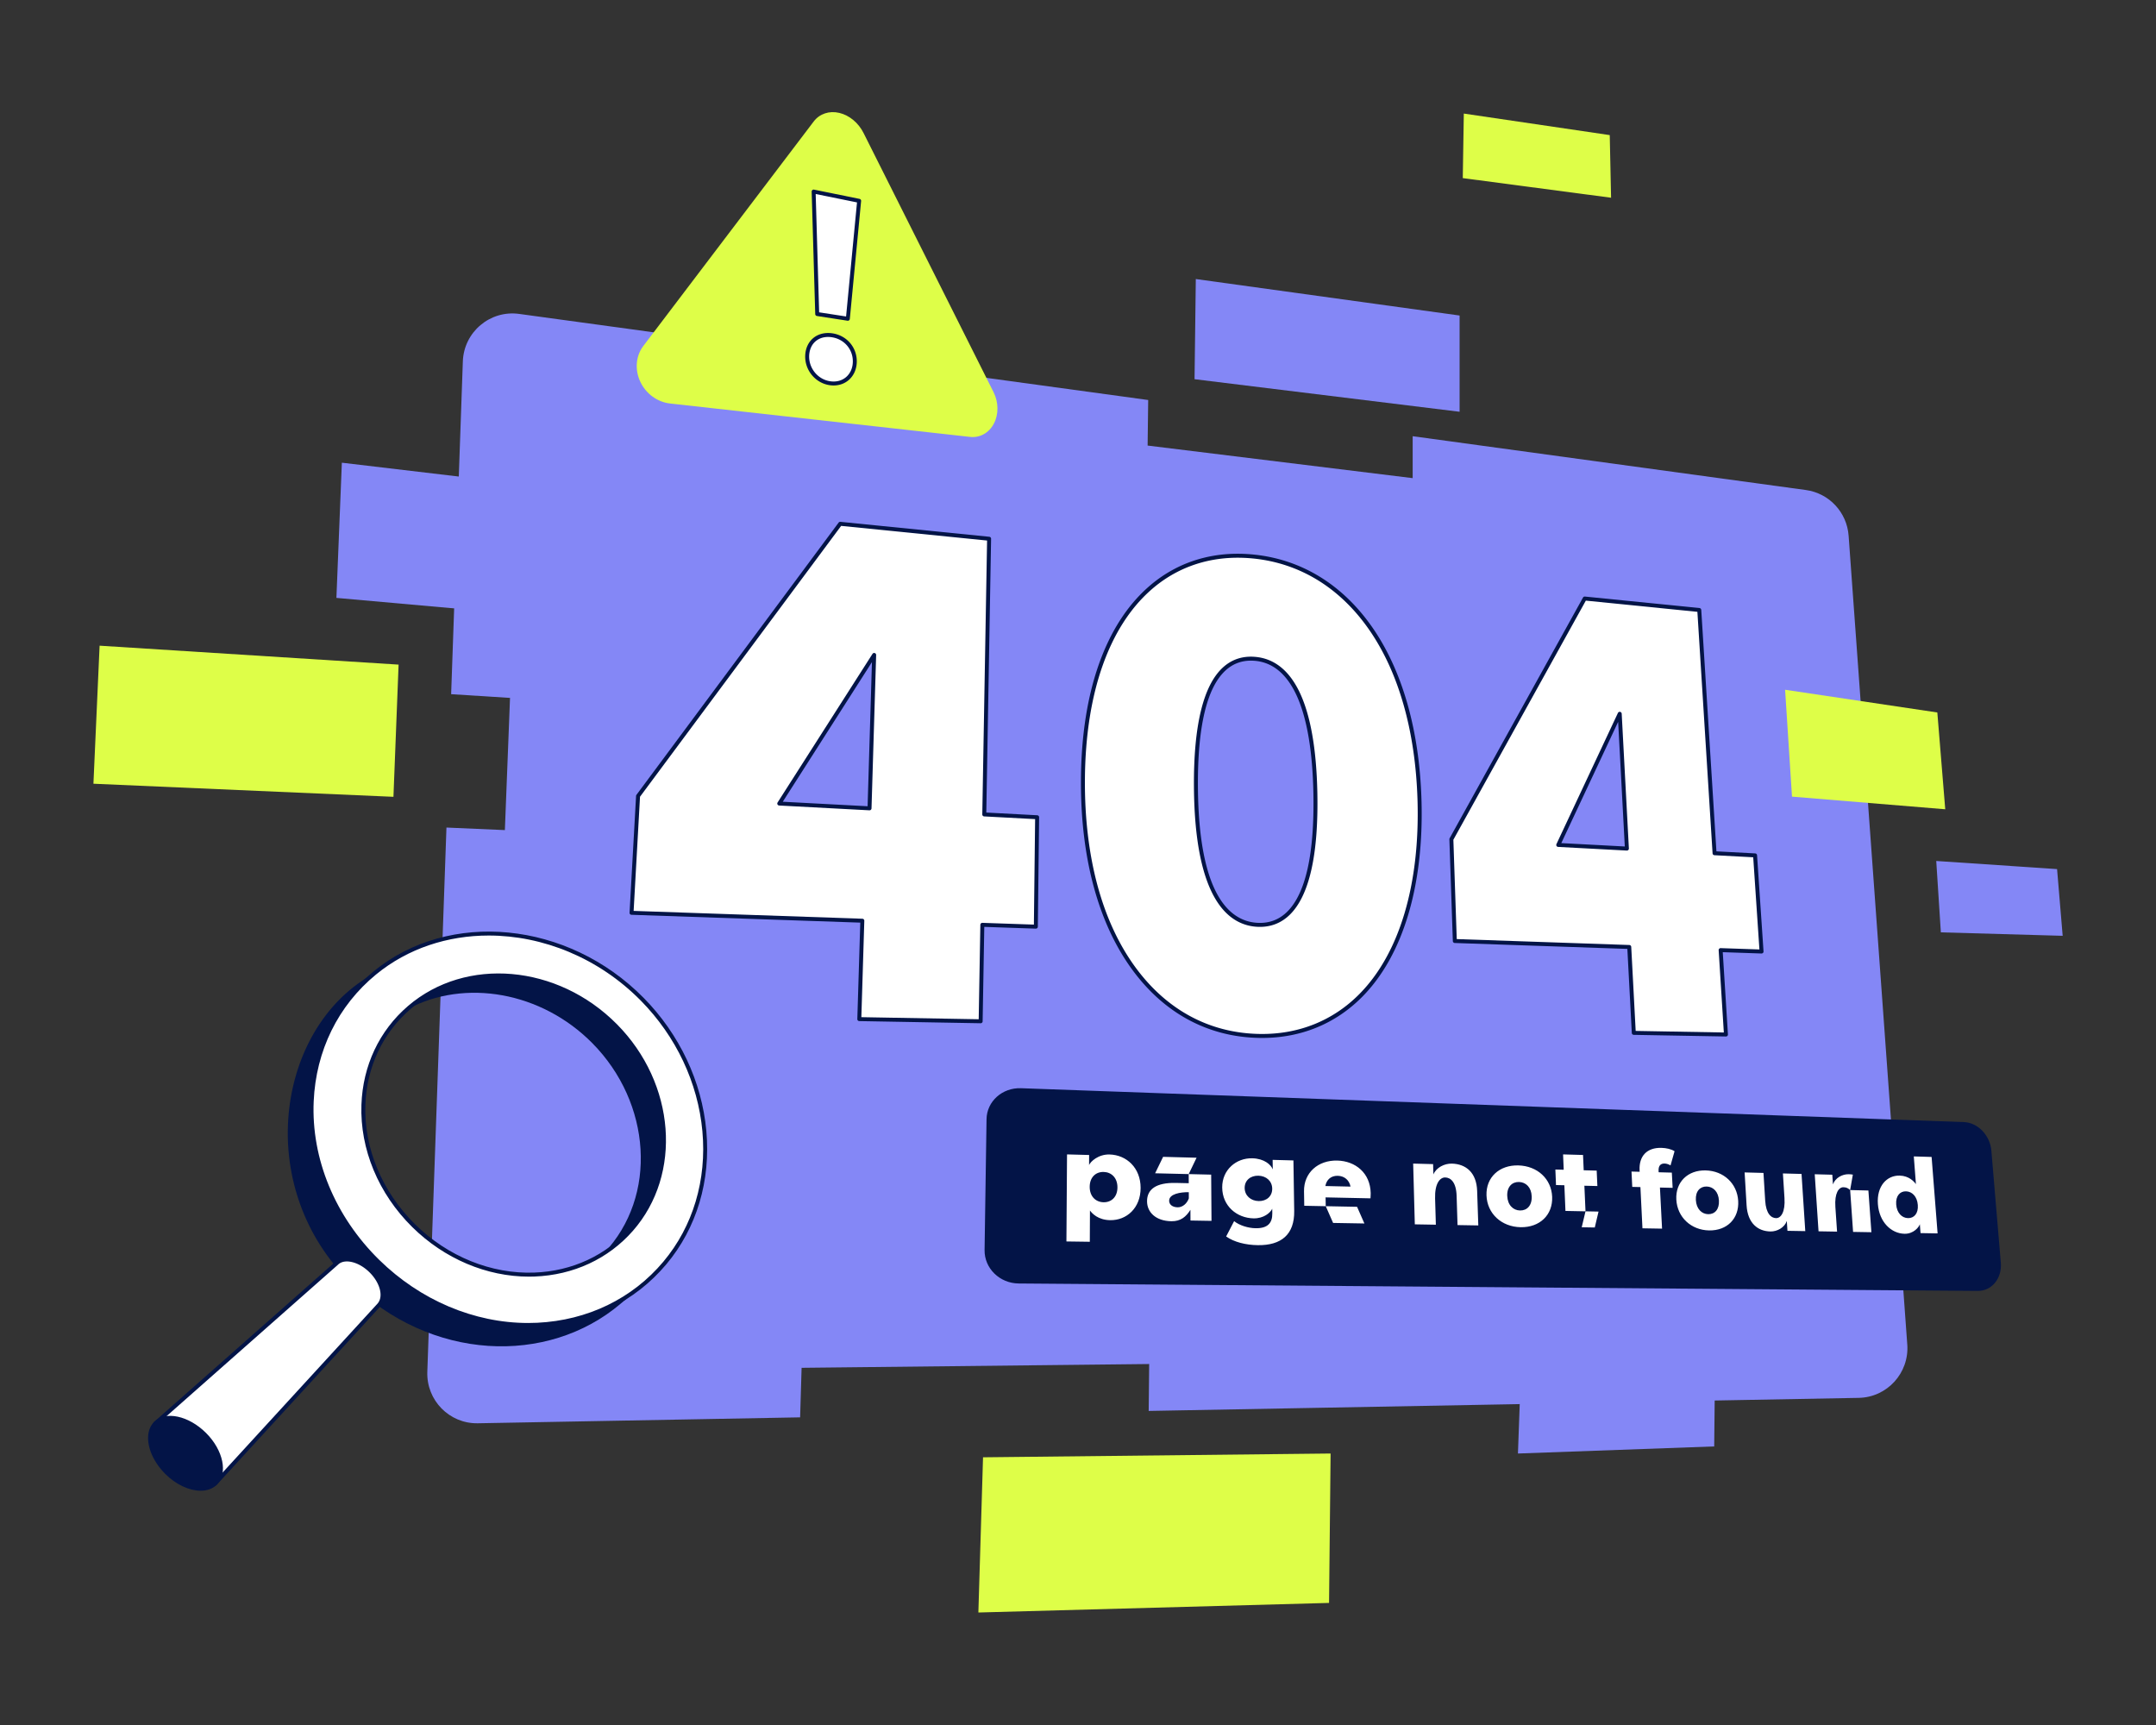 <svg xmlns="http://www.w3.org/2000/svg" viewBox="0 0 3000 2400" width="3000" height="2400"><rect x="0" y="0" width="3000" height="2400" fill="#333333" stroke="none"/><g transform="translate(130.0 158.0) rotate(0.0 1370.0 1043.0) scale(1.831 1.836)"><svg width="1496.523" height="1135.883" viewBox="0 0 1496.523 1135.883"><g fill-rule="evenodd"><path d="m1378.43 932.813-44.577-612.928c-1.292-17.766-14.846-32.202-32.495-34.611l-298.797-40.779v31.775L801.13 251.589l.437-34.526L323.5 151.818c-22.105-3.017-41.978 13.721-42.764 36.016l-8.892 252.146 44.747 2.826-3.913 100.174-44.398-1.93-14.545 412.426c-.762 21.596 16.753 39.41 38.359 39.013l244.95-4.495 1.131-37.536 264.13-2.87-.369 35.544 281.972-5.174-1.36 37.444 149.152-5.373.361-34.79 109.47-2.009c21.616-.397 38.468-18.856 36.9-40.419z" fill="#8487f6"/><path d="m368.113 383.328-183.457-16.304 4.138-102.452 181.667 21.452z" fill="#8487f6"/><path d="m1407.288 527.2-116.46-9.574-5.246-80.997 115.691 17.218z" fill="#defe48"/><path d="m1496.523 623.087-92.575-2.618-3.503-54.085 91.825 6.147zm-458.299-397.109-201.431-24.681.961-75.903 200.47 27.649z" fill="#8487f6"/><g fill="#defe48"><path d="m1153.335 63.783-112.696-14.87.783-48.913 110.905 16.319zM228 517.758 0 507.845l4.696-104.608 227.217 14.347zm711.012 610.863-266.499 7.262 3.543-117.61 264.13-2.87z"/></g></g></svg></g><g transform="translate(206.0 1296.0) rotate(0.0 389.0 389.0) scale(1.834 1.833)"><svg width="424.201" height="424.516" viewBox="0 0 424.201 424.516"><path d="M196.724 58.979c43.753-23.503 101.887-13.175 140.382 25.797 44.725 45.28 49.798 116.138 8.819 159.365-42.034 26.974-102.304 20.668-144.374-20.826C151.653 174.1 151.213 99.61 196.725 58.98zm-43.188 207.377c60.854 59.815 149.618 63.24 205.035 16.138l.017-.014c18.406-15.65 24.77-20.452 33.553-30.928 47.381-56.512 38.159-143.962-17.193-200.12C321.806-2.485 239.045-14.81 181.311 24.527l-19.522 13.297c-65.213 44.433-79.815 158.192-8.253 228.533z" fill="#031447"/><path d="M374.948 51.431C319.03-5.302 229.979-16.097 171.988 31.509c-63.681 52.278-64.97 152.691 2.342 218.788 66.585 65.383 165.92 63.146 217.811 1.254 47.334-56.457 38.214-143.905-17.193-200.12zm-8.188 174.752c-40.304 46.039-115.338 46.321-165.21-2.869-50.28-49.591-50.492-125.159-3.361-165.618 43.879-37.667 112.894-30.342 156.531 13.786 43.326 43.813 49.6 111.796 12.04 154.701z" fill="#fff" fill-rule="evenodd"/><path d="M288.343 300.152c-41.672 0-83.248-17.542-115.064-48.784-34.132-33.516-52.575-78.214-50.599-122.633 1.747-39.28 18.92-74.22 48.356-98.384 57.415-47.135 147.453-38.338 204.98 20.028 27.239 27.636 44.126 63.464 47.55 100.885 3.466 37.874-7.287 73.832-30.276 101.251-24.079 28.719-58.814 45.576-97.806 47.464-2.378.115-4.762.172-7.141.172zM258.46 3.055c-31.054 0-61.264 9.701-85.521 29.614-28.769 23.618-45.553 57.782-47.262 96.199-1.938 43.57 16.178 87.439 49.703 120.359 31.253 30.689 72.074 47.923 112.96 47.925 2.335 0 4.665-.056 6.998-.169 38.147-1.848 72.117-18.324 95.653-46.396 22.472-26.802 32.979-61.979 29.587-99.05-3.361-36.732-19.946-71.91-46.699-99.053C341.783 19.919 299.391 3.055 258.46 3.055zm30.539 258.91c-32.1 0-64.142-13.556-88.502-37.583-25.696-25.344-39.766-59.188-38.602-92.853 1.026-29.677 13.568-56.302 35.316-74.971 43.934-37.714 113.589-31.621 158.574 13.87 44.414 44.912 49.729 113.762 12.103 156.743-18.652 21.306-45.194 33.636-74.736 34.718-1.383.051-2.77.076-4.153.076zM265.891 34.836c-24.314 0-47.943 7.876-66.725 23.999-21.104 18.116-33.275 43.97-34.272 72.798-1.135 32.83 12.609 65.857 37.71 90.614 24.824 24.485 57.804 37.842 90.439 36.645 28.708-1.051 54.487-13.019 72.589-33.697l1.128.988-1.128-.988c36.596-41.803 31.334-108.858-11.979-152.657-24.602-24.878-56.74-37.701-87.763-37.701z" fill="#031447"/><path d="M169.217 257.764c-8.759-8.759-20.576-11.507-26.169-5.913L5.648 373.283c-2.811 2.812-.417 22.776 10.991 33.562 11.38 10.759 29.703 16.762 34.518 11.948l123.792-135.04c.2-.2.376-.413.54-.633 4.84-5.797 2.177-16.906-6.273-25.355z" fill="#fff" fill-rule="evenodd"/><g fill="#031447"><path d="M45.658 421.898c-8.317 0-21.197-5.595-30.049-13.963-9.01-8.519-12.431-22.282-12.531-29.455-.043-3.106.464-5.212 1.51-6.257l137.467-121.496c3.008-3.014 7.728-4.02 13.224-2.764 5.228 1.192 10.555 4.296 14.999 8.741 8.93 8.93 11.725 20.956 6.363 27.377a6.602 6.602 0 0 1-.632.733L52.263 419.806c-1.432 1.433-3.751 2.092-6.605 2.092zm105.207-171.46c-2.791 0-5.123.84-6.756 2.473L6.642 374.408c-.109.113-.603 1.244-.564 4.031.093 6.663 3.258 19.437 11.592 27.316 11.769 11.126 28.813 15.588 32.427 11.977l123.747-134.994c.195-.196.324-.355.446-.518 4.425-5.304 1.71-15.553-6.132-23.396-4.05-4.05-8.861-6.869-13.545-7.937-1.318-.301-2.573-.449-3.747-.449z"/><path d="M42.98 381.719c12.496 12.496 16.157 29.094 8.177 37.073-7.979 7.979-24.578 4.318-37.073-8.177-12.496-12.496-16.415-29.352-8.436-37.332 7.979-7.979 24.836-4.06 37.332 8.436z" fill-rule="evenodd"/><path d="M39.89 424.471c-8.468 0-18.577-4.505-26.866-12.795-13.203-13.203-16.987-30.901-8.436-39.453 8.552-8.551 26.25-4.767 39.453 8.436 13.061 13.061 16.729 30.643 8.177 39.194-3.124 3.124-7.455 4.618-12.328 4.618zm-23.116-53.796c-4.044 0-7.576 1.18-10.065 3.669-7.256 7.257-3.394 23.381 8.436 35.21 11.891 11.892 27.57 15.56 34.952 8.177 7.382-7.382 3.713-23.062-8.177-34.952-7.771-7.771-17.398-12.105-25.146-12.105z"/></g></svg></g><g transform="translate(876.0 726.0) rotate(0.0 789.0 359.0) scale(1.842 1.84)"><svg width="856.62" height="390.267" viewBox="0 0 856.62 390.267"><path d="M819.624 250.605 808.076 66.7l-86.523-8.693-100.746 182.022 2.611 76.944 131.763 4.518 3.434 64.94 69.616 1.238-4.007-63.811 30.896 1.059-4.886-72.683-30.61-1.628zm-66.22-3.522-51.855-2.759 46.434-99.154z" fill="#fff" fill-rule="evenodd"/><path d="M828.23 389.168h-.027l-69.616-1.237a1.5 1.5 0 0 1-1.471-1.421l-3.361-63.567-130.389-4.471a1.5 1.5 0 0 1-1.448-1.448l-2.611-76.944c-.009-.271.055-.54.187-.777L720.24 57.282a1.503 1.503 0 0 1 1.462-.766l86.523 8.693a1.5 1.5 0 0 1 1.347 1.398l11.464 182.572 29.276 1.557a1.5 1.5 0 0 1 1.417 1.397l4.886 72.683c.028.423-.124.839-.418 1.144-.295.305-.71.461-1.129.456l-29.245-1.002 3.903 62.161a1.5 1.5 0 0 1-1.497 1.594zm-68.191-4.212 66.592 1.184-3.905-62.188a1.504 1.504 0 0 1 1.548-1.594l29.237 1.002-4.686-69.7-29.282-1.558a1.5 1.5 0 0 1-1.417-1.404L806.658 68.064l-84.272-8.467L622.32 240.391l2.549 75.129 130.363 4.47a1.5 1.5 0 0 1 1.447 1.42l3.36 63.544zm-6.635-136.373c-.026 0-.053 0-.08-.002l-51.855-2.758a1.5 1.5 0 0 1-1.279-2.134l46.434-99.154a1.5 1.5 0 0 1 2.856.557l5.421 101.913a1.502 1.502 0 0 1-1.499 1.579zm-49.553-5.639 47.966 2.552-5.015-94.27-42.952 91.718z" fill="#031447"/><path d="M267.961 221.259 271.607 12.8 159.136 1.5 6.427 207.346 1.5 295.649l174.336 5.978-2.276 74.403 91.665 1.63 1.276-72.924 40.421 1.386.965-82.738-39.925-2.124zm-86.681-4.611-68.175-3.627 71.674-112.349z" fill="#fff" fill-rule="evenodd"/><path d="M265.226 379.159h-.027l-91.665-1.63a1.497 1.497 0 0 1-1.472-1.546l2.23-72.91-172.843-5.925a1.5 1.5 0 0 1-1.447-1.582l4.927-88.303c.016-.293.118-.575.293-.81L157.932.606a1.508 1.508 0 0 1 1.354-.599l112.472 11.3a1.5 1.5 0 0 1 1.35 1.519l-3.621 207.011 38.479 2.047a1.5 1.5 0 0 1 1.42 1.516l-.965 82.738a1.5 1.5 0 0 1-1.552 1.481l-38.896-1.333-1.249 71.399a1.504 1.504 0 0 1-1.5 1.474zm-90.12-4.602 88.646 1.576 1.25-71.424a1.5 1.5 0 0 1 1.551-1.473l38.887 1.333.93-79.765-38.488-2.047a1.5 1.5 0 0 1-1.42-1.524l3.622-207.078L159.833 3.078 7.899 207.879l-4.816 86.323 172.805 5.925a1.5 1.5 0 0 1 1.448 1.545l-2.229 72.885zm6.174-156.41c-.026 0-.053 0-.08-.002l-68.175-3.626a1.5 1.5 0 0 1-1.185-2.305l71.674-112.349a1.5 1.5 0 0 1 2.764.852l-3.499 115.976a1.503 1.503 0 0 1-1.5 1.455zm-65.528-6.487 64.074 3.408 3.289-109-67.363 105.591z" fill="#031447"/><path d="M471.429 26.269c-73.084-7.458-128.166 52.137-128.938 168.539-.8 120.513 56.442 192.708 133.497 193.943 73.926 1.185 124.211-65.043 120.739-178.638-3.36-109.943-55.051-176.677-125.297-183.844m3.502 278.491c-26.922-.969-46.652-30.062-47.091-104.814-.43-73.153 18.409-98.528 44.561-96.339 25.43 2.129 44.308 30.096 45.675 101.772 1.396 73.209-16.976 100.324-43.145 99.382" fill="#fff" fill-rule="evenodd"/><path d="M477.907 390.267c-.647 0-1.292-.005-1.943-.016-39.211-.629-72.802-18.911-97.139-52.869-25.137-35.074-38.22-84.379-37.834-142.584.221-33.249 4.853-62.763 13.767-87.72 8.54-23.909 20.812-43.156 36.474-57.208 21.799-19.557 49.585-28.233 80.349-25.094 35.714 3.644 66.421 22.32 88.804 54.008 23.131 32.75 36.216 78.146 37.841 131.283 1.982 64.858-13.873 117.771-44.645 148.994-20.144 20.438-46.277 31.206-75.675 31.206zM459.443 27.15c-25.183 0-47.884 8.515-66.208 24.954-15.287 13.715-27.282 32.55-35.652 55.984-8.801 24.639-13.374 53.82-13.593 86.73-.382 57.568 12.506 106.261 37.272 140.817 23.762 33.155 56.525 51.003 94.749 51.616 29.358.474 55.435-10.005 75.433-30.296 30.191-30.632 45.74-82.766 43.782-146.796-1.606-52.546-14.501-97.376-37.292-129.644-21.867-30.959-51.833-49.201-86.658-52.755a116.572 116.572 0 0 0-11.833-.611zm16.792 279.134c-.45 0-.902-.008-1.358-.024-21.862-.786-48.029-19.867-48.537-106.304-.27-45.906 7.05-76.082 21.755-89.688 6.709-6.208 14.931-8.954 24.431-8.156 14.073 1.178 25.202 9.802 33.079 25.632 8.619 17.322 13.319 43.432 13.971 77.605.886 46.429-6.099 77.279-20.761 91.695-6.239 6.134-13.83 9.239-22.58 9.239zm-6.836-201.305c-7.416 0-13.885 2.513-19.265 7.491-14.062 13.01-21.058 42.438-20.793 87.468.494 84.059 25.094 102.584 45.645 103.324 8.472.31 15.778-2.507 21.727-8.355 14.05-13.815 20.734-43.927 19.865-89.499-1.208-63.295-16.526-97.981-44.3-100.306a34.305 34.305 0 0 0-2.878-.122z" fill="#031447"/></svg></g><g transform="translate(1370.0 1514.0) rotate(0.0 707.0 141.0) scale(1.845 1.839)"><svg width="766.514" height="153.366" viewBox="0 0 766.514 153.366"><path d="m749.015 153.366-723.26-5.615c-14.398-.112-25.96-11.48-25.752-25.346l1.482-98.964C1.686 9.975 13.351-.491 27.47.018l711.125 25.629c10.485.378 19.734 10.029 20.706 21.59l7.128 84.787c.997 11.854-6.778 21.424-17.413 21.342z" fill="#031447" fill-rule="evenodd"/><g fill="#fff"><path d="M89.729 86.298c-5.89-.116-10.48-4.403-10.446-11.711.035-7.294 4.651-11.358 10.523-11.215 5.859.142 10.419 4.41 10.404 11.676-.015 7.279-4.605 11.367-10.481 11.251zm4.577-36.144c-8.54-.229-14.394 5.365-15.495 7.988l.037-7.606-16.665-.444-.461 65.855 17.643.246.111-23.655c1.599 2.204 6.07 7.153 15.192 7.31 12.47.214 23.018-9.188 23.015-24.416-.004-15.168-10.627-24.936-23.377-25.278zm112.413 35.25c-5.975-.122-10.507-4.137-10.567-9.886-.06-5.739 4.379-9.453 10.34-9.308s10.36 4.056 10.436 9.772c.075 5.725-4.247 9.544-10.209 9.422zm10.532-31.168.095 7.189c-1.369-3.526-6.332-8.144-15.402-8.387-12.172-.326-22.838 8.726-22.728 22.103.116 13.99 10.996 23.118 23.7 23.344 7.523.134 12.596-4.142 14.037-7.291l.047 3.539c.097 7.408-3.621 11.367-12.59 11.22-5.644-.092-12.199-2.131-16.21-5.361l-6.012 11.59c5.894 4.221 14.681 6.454 23.868 6.58 17.742.245 27.736-8.069 27.464-25.889l-.584-38.22-15.685-.418zm-63.302 10.756.034 6.903-9.694-.221c-15.152-.346-21.759 4.983-21.752 13.839.007 8.343 6.56 14.947 18.337 15.149 7.13.122 11.198-3.512 14.376-8.647l.042 8.098 15.858.274-.251-34.985zm.092 18.386c-1.328 3.761-4.64 6.82-8.42 6.747-4.057-.078-6.411-2.157-6.42-4.986-.016-5.181 8.647-6.581 14.817-6.448zm-25.423-18.999 6.035-12.438 25.229.672-5.933 12.379zm157.837 37.975-5.527-12.608-23.62-.468 5.54 12.668z"/><path d="m257.308 89.278-.123-6.665 33.86.717c.056-1.28.19-2.813.163-4.008-.348-15.246-11.543-24.202-25.145-24.566-14.62-.392-25.371 9.265-25.143 23.289l.178 10.913 16.21.321zm9.066-22.998c5.031.123 8.671 3.284 9.623 8.174l-18.97-.434c.853-4.866 4.305-7.864 9.346-7.74m137.461 26.239c-5.195-.103-9.404-4.126-9.656-11.079-.248-6.857 3.668-10.6 8.849-10.474 5.25.127 9.349 4.049 9.612 10.88.267 6.927-3.542 10.776-8.806 10.672zm.473 12.654c14.486.248 24.307-9.335 23.752-22.987-.549-13.52-11.098-23.376-25.501-23.761-14.328-.384-24.484 9.015-24.017 22.672.471 13.79 11.356 23.829 25.766 24.076z"/><path d="m463.039 93.353-9.824-.195-2.858 12.061 9.852.171z" fill-rule="evenodd"/><path d="m438.084 92.858-.813-19.429-6.305-.15-.482-11.744 6.296.166-.486-11.611 15.053.432.507 11.575 9.787.257.527 11.669-9.801-.233.848 19.368z"/><path d="M352.448 57.069c-5.604-.15-11.805 2.958-13.953 8.167l-.226-7.791-15.035-.4 1.244 45.962 15.871.275-.578-19.863c-.324-11.136 3.588-15.98 7.65-15.88 4.076.1 8.259 3.492 8.585 13.92l.691 22.106 15.664.271-.869-26.103c-.468-14.072-8.61-20.384-19.043-20.663" fill-rule="evenodd"/><path d="M694.929 78.03c4.566.111 8.409 3.875 8.9 10.301.492 6.437-2.795 10.06-7.372 9.97-4.587-.091-8.451-3.869-8.931-10.328-.479-6.449 2.828-10.053 7.404-9.943zm-1.071 32.109c6.692.115 10.843-4.928 11.509-7.267l.517 6.765 12.873.223-4.519-57.841-13.427-.403 1.602 20.973c-1.384-1.931-5.172-6.271-12.24-6.46-9.739-.261-17.434 7.992-16.451 21.542.986 13.597 10.067 22.297 20.136 22.469zM508.323 62.635c-.2-3.904 1.479-5.723 4.562-5.638 1.54.043 3.185.655 4.454 1.419l3.039-10.724c-2.459-1.603-6.259-2.442-9.797-2.549-11.181-.338-17.109 6.368-16.587 16.95l.056 1.143-6.147-.162.563 11.596 6.155.147 1.538 31.191 14.784.256-1.593-31.096 9.57.228-.605-11.523-9.943-.261-.05-.977zm37.419 32.688c-4.895-.097-8.936-4.001-9.305-10.753-.364-6.659 3.253-10.297 8.137-10.178 4.949.12 8.884 3.927 9.262 10.561.383 6.727-3.132 10.468-8.093 10.37zm.686 12.287c13.65.234 22.722-9.078 21.942-22.338-.773-13.133-10.899-22.699-24.476-23.063-13.504-.362-22.89 8.774-22.19 22.036.707 13.39 11.148 23.131 24.724 23.364z"/><path d="M592.703 108.404c5.09.087 10.583-2.955 12.335-7.951l.473 7.447 13.447.233-2.821-43.26-14.048-.374 1.184 18.687c.669 10.559-2.682 15.196-6.348 15.125-3.691-.071-7.592-3.298-8.204-13.259l-1.288-20.943-14.223-.379 1.485 24.908c.809 13.566 8.471 19.602 18.007 19.765m62.307.325 13.816.239-2.262-31.564-13.766-.333zm-.173-43.34-2.04 11.683c-1.425-1.186-2.433-2.073-5.014-2.137-3.579-.088-6.837 4.469-6.122 14.931l1.274 18.655-13.973-.242-2.871-43.167 13.246.353.499 7.321c1.689-4.898 7.029-7.828 11.969-7.696 1.035.028 2.048.127 3.03.301z" fill-rule="evenodd"/></g></svg></g><g transform="translate(886.0 156.0) rotate(0.0 251.0 226.0) scale(1.832 1.836)"><svg width="273.981" height="246.228" viewBox="0 0 273.981 246.228"><path d="M134.43 7.067c4.465-5.867 11.807-8.292 19.472-6.476 7.602 1.8 14.501 7.532 18.364 15.215l98.768 196.44c3.831 7.618 3.935 16.704.265 23.733-3.689 7.067-10.624 10.971-18.111 10.139L25.296 220.797c-9.632-1.07-18.33-7.407-22.605-16.53-4.289-9.152-3.4-19.55 2.297-27.038L134.43 7.067z" fill="#defe48" fill-rule="evenodd"/><path d="M129.46 184.565c.362-10.397 8.266-17.016 18.851-15.47 10.466 1.529 17.632 10.2 17.31 20.403-.316 10.023-8.009 17.314-18.517 15.985-10.627-1.345-18-10.704-17.644-20.917zm4.907-124.357 34.558 7.007-8.578 89.37-23.27-3.577-2.71-92.799z" fill="#fff"/><path d="M149.522 207.137c-.857 0-1.727-.055-2.607-.166-11.019-1.395-19.345-11.259-18.954-22.458.189-5.444 2.346-10.155 6.071-13.264 3.784-3.158 8.932-4.451 14.496-3.638 11.123 1.625 18.941 10.849 18.592 21.934-.172 5.472-2.368 10.279-6.183 13.536-3.109 2.654-7.092 4.056-11.415 4.056zm-4.191-36.762c-3.617 0-6.878 1.092-9.376 3.178-3.062 2.555-4.836 6.485-4.996 11.065-.337 9.664 6.837 18.175 16.333 19.377 4.469.567 8.621-.569 11.696-3.195 3.165-2.702 4.988-6.732 5.133-11.349.3-9.534-6.44-17.47-16.027-18.871a19.144 19.144 0 0 0-2.763-.205zm-15.871 14.19h.01zm30.887-26.48a1.46 1.46 0 0 1-.228-.018l-23.27-3.578a1.5 1.5 0 0 1-1.271-1.438l-2.71-92.799a1.5 1.5 0 0 1 1.797-1.514l34.559 7.007a1.5 1.5 0 0 1 1.195 1.614l-8.579 89.37a1.498 1.498 0 0 1-1.493 1.356zm-21.807-6.37 20.466 3.146 8.298-86.444-31.382-6.363z" fill="#031447"/></svg></g></svg>